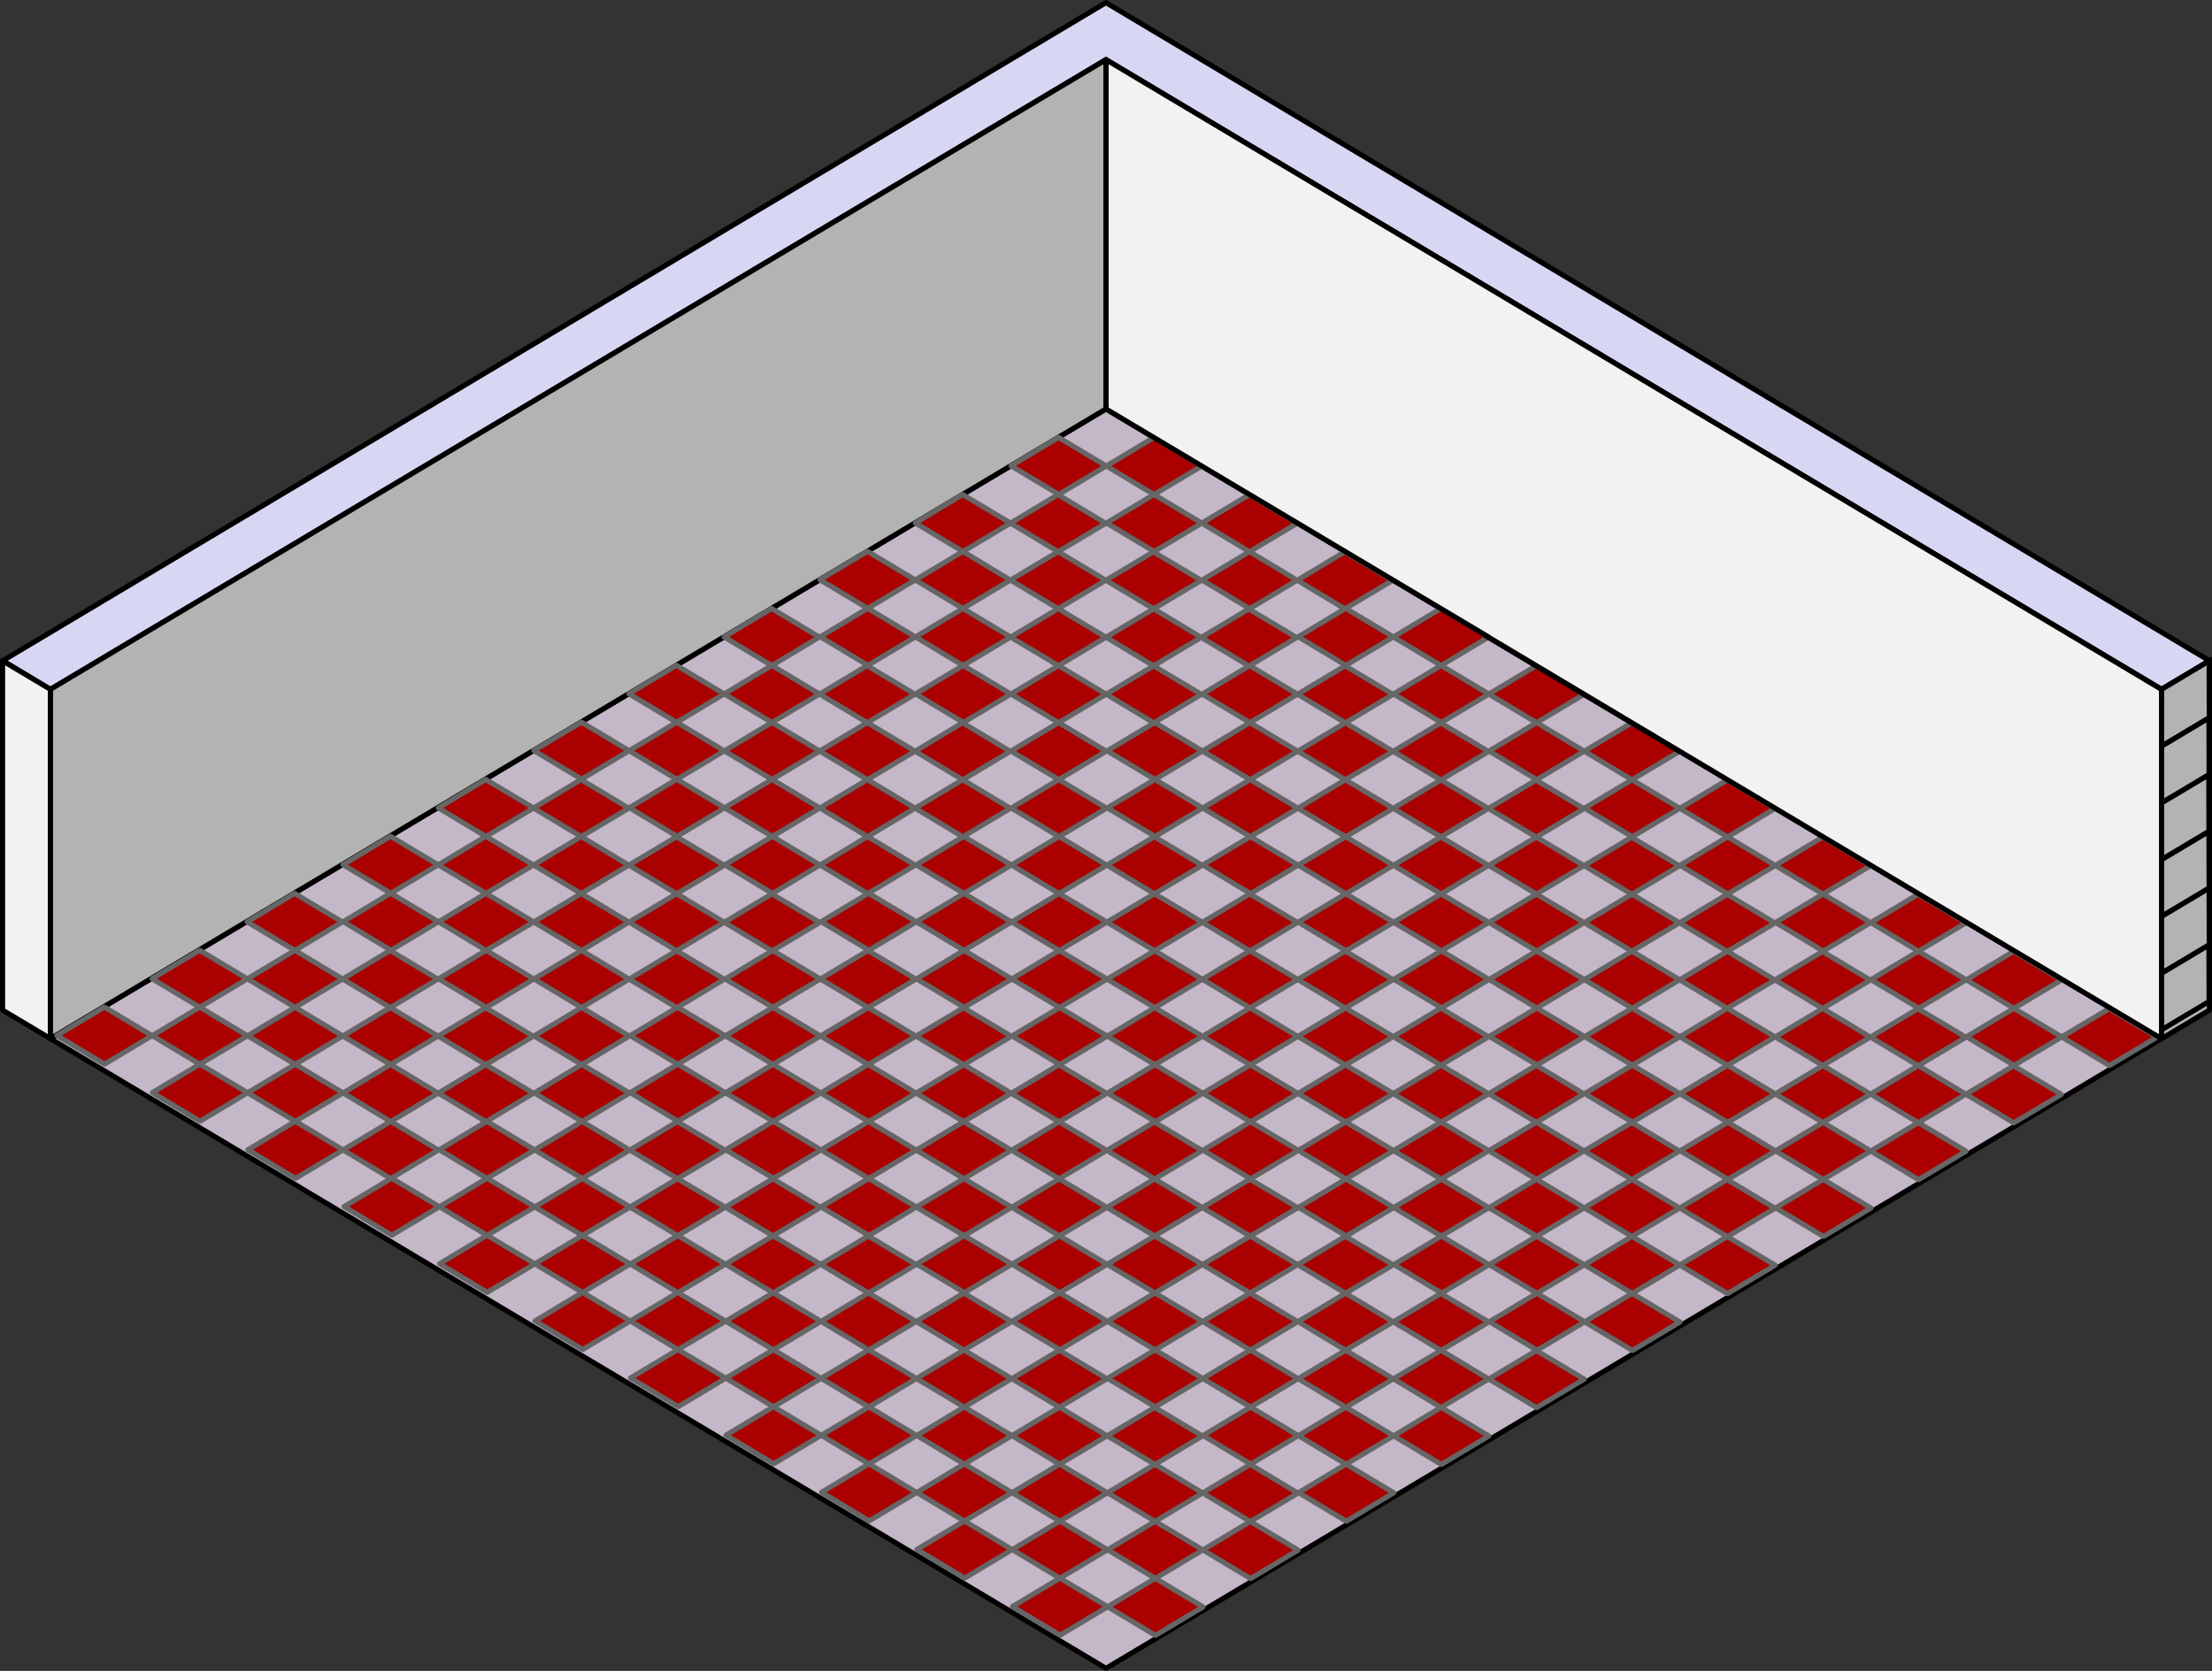 <?xml version="1.0" encoding="UTF-8" standalone="no"?>
<!-- Created with Inkscape (http://www.inkscape.org/) -->

<svg
   xmlns:dc="http://purl.org/dc/elements/1.1/"
   xmlns:cc="http://creativecommons.org/ns#"
   xmlns:rdf="http://www.w3.org/1999/02/22-rdf-syntax-ns#"
   xmlns:svg="http://www.w3.org/2000/svg"
   xmlns="http://www.w3.org/2000/svg"
   xmlns:sodipodi="http://sodipodi.sourceforge.net/DTD/sodipodi-0.dtd"
   xmlns:inkscape="http://www.inkscape.org/namespaces/inkscape"
   width="430.544"
   height="325.295"
   id="svg2"
   version="1.1"
   inkscape:version="0.48.5 r10040"
   sodipodi:docname="none.svg">
  <rect width="100%" height="100%" fill="#333333" stroke="none"/>
  <defs
     id="defs4">
    <inkscape:perspective
       sodipodi:type="inkscape:persp3d"
       inkscape:vp_x="0 : 526.18109 : 1"
       inkscape:vp_y="0 : 1000 : 0"
       inkscape:vp_z="744.09448 : 526.18109 : 1"
       inkscape:persp3d-origin="372.04724 : 350.78739 : 1"
       id="perspective2985" />
  </defs>
  <sodipodi:namedview
     id="base"
     pagecolor="#ffffff"
     bordercolor="#666666"
     borderopacity="1.0"
     inkscape:pageopacity="0.0"
     inkscape:pageshadow="2"
     inkscape:zoom="1.979899"
     inkscape:cx="169.11117"
     inkscape:cy="150.5455"
     inkscape:document-units="mm"
     inkscape:current-layer="layer1"
     showgrid="false"
     inkscape:object-nodes="true"
     inkscape:window-width="1920"
     inkscape:window-height="1036"
     inkscape:window-x="4"
     inkscape:window-y="44"
     inkscape:window-maximized="0"
     showguides="true"
     inkscape:guide-bbox="true"
     units="mm"
     fit-margin-top="0"
     fit-margin-left="0"
     fit-margin-right="0"
     fit-margin-bottom="0" />
  <g
     inkscape:label="Layer 1"
     inkscape:groupmode="layer"
     id="layer1"
     transform="translate(-53.643,-569.625)">
    <path
       inkscape:connector-curvature="0"
       id="path3908"
       d="M 474.376,771.832 268.916,649.237 63.455,771.832 268.916,894.426 z"
       style="fill:#c4b7c8;stroke:#000000;stroke-width:1px;stroke-linecap:round;stroke-linejoin:round;stroke-opacity:1" />
    <path
       inkscape:connector-curvature="0"
       id="path3910"
       d="m 268.908,570.139 214.781,128.125 -9.312,5.562 -205.469,-122.594 -205.438,122.594 -0.031,0 -9.281,-5.562 214.75,-128.125 z"
       style="fill:#d7d7f4;fill-opacity:1;stroke:#000000;stroke-width:1px;stroke-linecap:round;stroke-linejoin:round;stroke-opacity:1" />
    <path
       inkscape:connector-curvature="0"
       id="path3914"
       d="m 268.916,581.237 0,68 -205.461,122.594 0,-68 z"
       style="fill:#b3b3b3;stroke:#000000;stroke-width:1px;stroke-linecap:round;stroke-linejoin:round;stroke-opacity:1;fill-opacity:1" />
    <path
       inkscape:connector-curvature="0"
       id="path3916"
       d="m 54.144,698.276 0,68 9.311,5.556 0,-68 z"
       style="fill:#f2f2f2;stroke:#000000;stroke-width:1px;stroke-linecap:round;stroke-linejoin:round;stroke-opacity:1;fill-opacity:1" />
    <path
       inkscape:connector-curvature="0"
       id="path3918"
       d="m 483.688,698.276 0,68 -9.311,5.556 0,-68 z"
       style="fill:#b3b3b3;stroke:#000000;stroke-width:1px;stroke-linecap:round;stroke-linejoin:round;stroke-opacity:1;fill-opacity:1" />
    <path
       inkscape:connector-curvature="0"
       style="fill:#aa0000;stroke:#666666;stroke-width:1px;stroke-linecap:round;stroke-linejoin:round;stroke-opacity:1"
       d="m 259.677,654.781 9.281,5.562 -9.219,5.531 -0.031,0 -9.281,-5.562 9.25,-5.531 z m 18.562,0.031 9.281,5.562 -9.25,5.531 9.281,5.562 -9.25,5.531 -0.031,0 -9.25,-5.562 9.219,-5.531 -9.25,-5.562 9.219,-5.531 0.031,0 z m 9.312,16.656 9.25,-5.531 9.312,5.562 -9.25,5.531 9.25,5.562 -9.219,5.531 -0.031,0 -9.25,-5.562 9.219,-5.531 -9.281,-5.562 z m -46.531,-5.562 9.312,5.562 -9.25,5.531 9.219,5.562 -9.219,5.531 9.281,5.562 -9.25,5.531 9.281,5.562 -9.219,5.531 -0.031,0 -9.281,-5.562 9.219,-5.531 -9.25,-5.562 9.219,-5.531 -9.25,-5.562 9.219,-5.531 0.031,0 -9.25,-5.562 9.219,-5.531 z m 9.344,27.75 9.219,-5.531 -9.25,-5.562 9.25,-5.531 -9.25,-5.562 9.219,-5.531 0.031,0 9.281,5.562 -9.25,5.531 9.25,5.562 -9.25,5.531 9.281,5.562 -9.219,5.531 9.25,5.562 -9.219,5.531 9.25,5.562 -9.219,5.531 9.281,5.562 -9.219,5.531 9.25,5.562 -9.25,5.531 9.281,5.562 -9.25,5.531 9.281,5.562 -9.219,5.531 9.25,5.562 -9.219,5.531 -0.031,0 -9.25,-5.562 9.219,-5.531 -9.281,-5.562 9.219,-5.531 -9.25,-5.562 9.219,-5.531 -4.625,-2.781 -4.625,-2.781 9.219,-5.531 -9.25,-5.562 9.094,-5.469 0.125,-0.062 -9.281,-5.562 9.25,-5.531 -9.25,-5.562 9.219,-5.531 -9.281,-5.562 z m 0.219,66.562 -9.25,5.531 -0.031,0 -9.25,-5.562 9.219,-5.531 -4.625,-2.781 -4.625,-2.781 9.219,-5.531 -9.281,-5.562 9.25,-5.531 9.281,5.562 -9.219,5.531 9.25,5.562 -9.219,5.531 9.281,5.562 z m 18.5,-11.062 9.25,-5.531 -9.25,-5.562 9.219,-5.531 0.031,0 9.281,5.562 -9.25,5.531 9.281,5.562 -9.25,5.531 9.25,5.562 -9.219,5.531 9.25,5.562 -9.219,5.531 9.281,5.562 -9.219,5.531 -0.031,0 -9.281,-5.562 9.219,-5.531 -4.625,-2.781 -4.625,-2.781 9.219,-5.531 -9.25,-5.562 9.219,-5.531 -9.281,-5.562 z m -46.594,-72.188 9.281,5.562 -9.219,5.531 9.25,5.562 -9.219,5.531 -0.031,0 -9.25,-5.562 9.219,-5.531 -9.281,-5.562 9.25,-5.531 z m 92.875,0.094 9.312,5.562 -9.094,5.438 9.25,5.562 -9.219,5.531 -0.031,0 -9.25,-5.562 9.062,-5.438 -4.625,-2.781 -4.625,-2.781 9.219,-5.531 z m -37.219,0 9.312,5.562 -9.25,5.531 9.219,5.562 -9.25,5.531 -9.25,-5.562 9.25,-5.531 -9.281,-5.562 9.25,-5.531 z m 0.031,22.188 9.281,5.562 -9.219,5.531 -0.031,0 -4.625,-2.781 -4.625,-2.781 9.219,-5.531 z m 55.906,-11.156 9.312,5.562 -9.25,5.531 9.281,5.562 -9.25,5.531 -0.031,0 -9.25,-5.562 9.219,-5.531 -4.625,-2.781 -4.625,-2.781 9.219,-5.531 z m 9.344,16.656 9.25,-5.531 9.312,5.562 -9.25,5.531 9.25,5.562 -9.219,5.531 -0.031,0 -9.25,-5.562 9.219,-5.531 -9.281,-5.562 z m -139.594,-16.656 9.281,5.562 -9.219,5.531 9.25,5.562 -9.25,5.531 9.281,5.562 -9.25,5.531 9.281,5.562 -9.219,5.531 9.25,5.562 -9.219,5.531 -0.031,0 -9.25,-5.562 9.219,-5.531 -9.281,-5.562 9.219,-5.531 -9.25,-5.562 9.219,-5.531 -9.25,-5.562 9.219,-5.531 -4.625,-2.781 -4.625,-2.781 9.25,-5.531 z m -9.156,38.812 -9.25,5.531 -0.031,0 -9.25,-5.562 9.219,-5.531 -9.25,-5.562 9.219,-5.531 -9.281,-5.562 9.25,-5.531 9.281,5.562 -9.219,5.531 9.25,5.562 -9.219,5.531 9.281,5.562 z m 18.5,-11.062 9.25,-5.531 -9.25,-5.562 9.219,-5.531 0.031,0 9.281,5.562 -9.25,5.531 9.281,5.562 -9.25,5.531 9.25,5.562 -9.219,5.531 9.25,5.562 -9.219,5.531 -0.031,0 -4.625,-2.781 -4.625,-2.781 9.219,-5.531 -9.25,-5.562 9.219,-5.531 -9.281,-5.562 z m 83.531,-27.656 9.312,5.562 -9.125,5.469 9.281,5.562 -9.25,5.531 -9.281,-5.562 9.094,-5.469 -9.281,-5.562 9.25,-5.531 z m 0.219,22.125 9.281,5.562 -9.219,5.531 9.281,5.562 -9.25,5.531 9.281,5.562 -9.219,5.531 -0.031,0 -9.281,-5.562 9.219,-5.531 -9.25,-5.562 9.219,-5.531 -4.625,-2.781 -4.625,-2.781 9.219,-5.531 z m 9.344,16.656 9.219,-5.531 -9.25,-5.562 9.25,-5.531 -9.281,-5.562 9.25,-5.531 9.312,5.562 -9.25,5.531 9.25,5.562 -9.25,5.531 9.281,5.562 -9.219,5.531 9.25,5.562 -9.219,5.531 9.25,5.562 -9.219,5.531 -0.031,0 -9.281,-5.562 9.25,-5.531 -9.25,-5.562 9.219,-5.531 -9.281,-5.562 z m -139.469,-16.75 9.281,5.562 -9.219,5.531 -0.031,0 -9.281,-5.562 9.25,-5.531 z m 111.594,0.062 9.281,5.562 -9.219,5.531 9.25,5.562 -9.219,5.531 -0.031,0 -9.281,-5.562 9.25,-5.531 -9.281,-5.562 9.25,-5.531 z m 92.844,0.062 9.312,5.562 -9.25,5.531 9.281,5.562 -9.219,5.531 -0.031,0 -9.281,-5.562 9.219,-5.531 -4.625,-2.781 -4.625,-2.781 9.219,-5.531 z m -130.219,0 9.25,5.562 -9.219,5.531 9.25,5.562 -9.25,5.531 -0.031,0 -4.625,-2.781 -4.625,-2.781 9.219,-5.531 -9.219,-5.562 9.219,-5.531 0.031,0 z m 93.031,0.031 9.312,5.562 -9.25,5.531 9.219,5.562 -9.25,5.531 -9.25,-5.562 9.25,-5.531 -9.281,-5.562 9.25,-5.531 z m 0.031,22.188 9.281,5.562 -9.219,5.531 9.281,5.562 -9.219,5.531 9.25,5.562 -9.219,5.531 -0.031,0 -9.281,-5.562 9.25,-5.531 -9.281,-5.562 9.219,-5.531 -4.625,-2.781 -4.625,-2.781 9.219,-5.531 z m -185.906,-11.188 9.312,5.562 -9.25,5.531 9.219,5.562 -9.219,5.531 9.281,5.562 -9.25,5.531 9.281,5.562 -9.219,5.531 -0.031,0 -9.281,-5.562 9.219,-5.531 -9.25,-5.562 9.219,-5.531 -9.25,-5.562 9.219,-5.531 0.031,0 -9.25,-5.562 9.219,-5.531 z m 9.344,27.75 9.219,-5.531 -9.25,-5.562 9.25,-5.531 -9.25,-5.562 9.219,-5.531 0.031,0 9.281,5.562 -9.25,5.531 9.25,5.562 -9.25,5.531 9.281,5.562 -9.219,5.531 9.25,5.562 -9.219,5.531 9.25,5.562 -9.219,5.531 9.281,5.562 -9.219,5.531 9.25,5.562 -9.219,5.531 9.281,5.562 -9.25,5.531 9.281,5.562 -9.25,5.531 9.25,5.562 -9.219,5.531 -0.031,0 -9.25,-5.562 9.219,-5.531 -9.281,-5.562 9.25,-5.531 -9.25,-5.562 9.219,-5.531 -4.625,-2.781 -4.625,-2.781 9.219,-5.531 -9.281,-5.562 9.094,-5.469 0.125,-0.062 -9.281,-5.562 9.25,-5.531 -9.25,-5.562 9.219,-5.531 -9.281,-5.562 z m 0.219,66.562 -9.25,5.531 -0.031,0 -9.25,-5.562 9.219,-5.531 -4.625,-2.781 -4.625,-2.781 9.219,-5.531 -9.25,-5.562 9.25,-5.531 9.281,5.562 -9.219,5.531 9.25,5.562 -9.25,5.531 9.281,5.562 z m 18.531,-11.062 9.219,-5.531 -9.25,-5.562 9.219,-5.531 0.031,0 9.281,5.562 -9.25,5.531 9.281,5.562 -9.219,5.531 9.25,5.562 -9.219,5.531 9.25,5.562 -9.25,5.531 9.281,5.562 -9.219,5.531 -0.031,0 -9.281,-5.562 9.219,-5.531 -4.625,-2.781 -4.625,-2.781 9.219,-5.531 -9.219,-5.562 9.219,-5.531 -9.281,-5.562 z m 213.563,-83.156 9.312,5.562 -9.25,5.531 9.281,5.562 -9.25,5.531 -0.031,0 -9.25,-5.562 9.219,-5.531 -4.625,-2.781 -4.625,-2.781 9.219,-5.531 z m 9.344,16.656 9.25,-5.531 9.312,5.562 -9.25,5.531 9.25,5.562 -9.219,5.531 -0.031,0 -9.25,-5.562 9.219,-5.531 -9.281,-5.562 z m -46.562,-16.625 9.312,5.562 -9.25,5.531 9.25,5.562 -9.25,5.531 -9.25,-5.562 9.219,-5.531 -9.281,-5.562 9.25,-5.531 z m 0.062,22.188 9.281,5.562 -9.219,5.531 9.281,5.562 -9.25,5.531 9.281,5.562 -9.219,5.531 -0.031,0 -9.281,-5.562 9.219,-5.531 -9.25,-5.562 9.219,-5.531 -4.625,-2.781 -4.625,-2.781 9.219,-5.531 z m 9.344,16.656 9.219,-5.531 -9.25,-5.562 9.25,-5.531 -9.281,-5.562 9.25,-5.531 9.312,5.562 -9.25,5.531 9.25,5.562 -9.25,5.531 9.281,5.562 -9.219,5.531 9.25,5.562 -9.219,5.531 9.25,5.562 -9.219,5.531 -0.031,0 -9.281,-5.562 9.25,-5.531 -9.25,-5.562 9.219,-5.531 -9.281,-5.562 z m -232.375,-27.906 9.281,5.562 -9.219,5.531 9.25,5.562 -9.219,5.531 -0.031,0 -9.25,-5.562 9.219,-5.531 -9.281,-5.562 9.25,-5.531 z m 55.656,0.094 9.312,5.562 -9.25,5.531 9.219,5.562 -9.25,5.531 -9.25,-5.562 9.25,-5.531 -9.281,-5.562 9.25,-5.531 z m 0.031,22.188 9.281,5.562 -9.062,5.438 9.25,5.562 -9.219,5.531 9.25,5.562 -9.219,5.531 -0.031,0 -9.281,-5.562 9.25,-5.531 -9.25,-5.562 9.062,-5.438 -4.625,-2.781 -4.625,-2.781 9.219,-5.531 z m 37.375,-11.188 9.281,5.562 -9.219,5.531 -0.031,0 -9.281,-5.562 9.25,-5.531 z m -111.719,0.031 9.281,5.562 -9.219,5.531 9.25,5.562 -9.219,5.531 9.281,5.562 -9.25,5.531 9.281,5.562 -9.25,5.531 9.25,5.562 -9.219,5.531 -0.031,0 -9.25,-5.562 9.219,-5.531 -9.281,-5.562 9.25,-5.531 -9.25,-5.562 9.219,-5.531 -9.25,-5.562 9.219,-5.531 -9.281,-5.562 9.25,-5.531 z m -9.156,38.813 -9.25,5.531 -0.031,0 -9.25,-5.562 9.219,-5.531 -9.25,-5.562 9.219,-5.531 -4.625,-2.781 -4.625,-2.781 9.25,-5.531 9.281,5.562 -9.219,5.531 9.25,5.562 -9.25,5.531 9.281,5.562 z m 18.531,-11.062 9.219,-5.531 -9.25,-5.562 9.219,-5.531 0.031,0 9.281,5.562 -9.25,5.531 9.281,5.562 -9.219,5.531 9.25,5.562 -9.219,5.531 9.25,5.562 -9.25,5.531 -0.031,0 -4.625,-2.781 -4.625,-2.781 9.219,-5.531 -9.219,-5.562 9.219,-5.531 -9.281,-5.562 z m 176.562,-27.656 9.25,5.562 -9.219,5.531 9.25,5.562 -9.25,5.531 9.281,5.562 -9.219,5.531 9.25,5.562 -9.219,5.531 9.281,5.562 -9.25,5.531 -0.031,0 -9.25,-5.562 9.219,-5.531 -4.625,-2.781 -4.625,-2.781 9.219,-5.531 -9.281,-5.562 9.219,-5.531 -4.625,-2.781 -4.625,-2.781 9.219,-5.531 -9.219,-5.562 9.219,-5.531 0.031,0 z m 9.406,49.938 9.219,-5.531 -9.25,-5.562 9.219,-5.531 -4.625,-2.781 -4.625,-2.781 9.219,-5.531 -9.25,-5.562 9.25,-5.531 9.281,5.562 -9.219,5.531 9.25,5.562 -9.25,5.531 9.281,5.562 -9.25,5.531 9.281,5.562 -9.219,5.531 9.25,5.562 -9.219,5.531 -0.031,0 -9.25,-5.562 9.219,-5.531 -9.281,-5.562 z m 18.5,-11.062 9.25,-5.531 -9.25,-5.562 9.219,-5.531 0.031,0 9.281,5.562 -9.25,5.531 9.281,5.562 -9.25,5.531 9.25,5.562 -9.219,5.531 9.25,5.562 -9.219,5.531 9.281,5.562 -9.219,5.531 -0.031,0 -9.281,-5.562 9.219,-5.531 -4.625,-2.781 -4.625,-2.781 9.219,-5.531 -9.25,-5.562 9.219,-5.531 -9.281,-5.562 z m -120.969,-38.875 9.312,5.562 -9.125,5.469 9.25,5.531 -9.25,5.531 -9.25,-5.531 9.094,-5.469 -9.281,-5.562 9.25,-5.531 z m 0.188,22.094 9.281,5.562 -9.219,5.531 9.281,5.562 -9.25,5.531 9.281,5.562 -9.219,5.531 -0.031,0 -9.281,-5.562 9.219,-5.531 -9.25,-5.562 9.219,-5.531 -4.625,-2.781 -4.625,-2.781 9.219,-5.531 z m 9.344,16.656 9.219,-5.531 -9.25,-5.562 9.25,-5.531 -9.281,-5.562 9.25,-5.531 9.312,5.562 -9.25,5.531 9.25,5.562 -9.25,5.531 9.281,5.562 -9.219,5.531 9.25,5.562 -9.219,5.531 9.25,5.562 -9.219,5.531 -0.031,0 -9.281,-5.562 9.25,-5.531 -9.25,-5.562 9.219,-5.531 -9.281,-5.562 z m 213.594,-38.688 9.312,5.562 -9.25,5.531 9.281,5.562 -9.219,5.531 -0.031,0 -9.281,-5.562 9.219,-5.531 -4.625,-2.781 -4.625,-2.781 9.219,-5.531 z m -37.188,0.031 9.312,5.562 -9.25,5.531 9.219,5.562 -9.25,5.531 -9.25,-5.562 9.25,-5.531 -9.281,-5.562 9.25,-5.531 z m 0.031,22.188 9.281,5.562 -9.219,5.531 9.281,5.562 -9.219,5.531 9.25,5.562 -9.219,5.531 -0.031,0 -9.281,-5.562 9.25,-5.531 -9.281,-5.562 9.219,-5.531 -4.625,-2.781 -4.625,-2.781 9.219,-5.531 z m 55.75,-11.094 9.312,5.562 -9.25,5.531 9.281,5.562 -9.25,5.531 -0.031,0 -9.25,-5.562 9.219,-5.531 -4.625,-2.781 -4.625,-2.781 9.219,-5.531 z m 9.344,16.656 9.25,-5.531 9.312,5.562 -9.25,5.531 -0.031,0 -9.281,-5.562 z m -46.562,-16.625 9.312,5.562 -9.25,5.531 9.25,5.562 -9.25,5.531 -9.25,-5.562 9.219,-5.531 -9.281,-5.562 9.25,-5.531 z m 0.062,22.188 9.281,5.562 -9.219,5.531 9.281,5.562 -9.25,5.531 9.281,5.562 -9.219,5.531 -0.031,0 -9.281,-5.562 9.219,-5.531 -9.25,-5.562 9.219,-5.531 -4.625,-2.781 -4.625,-2.781 9.219,-5.531 z m 9.344,16.656 9.219,-5.531 -9.25,-5.562 9.25,-5.531 -9.281,-5.562 9.25,-5.531 9.312,5.562 -9.25,5.531 9.25,5.562 -9.25,5.531 9.281,5.562 -9.219,5.531 -0.031,0 -9.281,-5.562 z M 73.958,765.688 l 9.281,5.562 -9.219,5.531 -0.031,0 -9.281,-5.562 9.25,-5.531 z m 167.219,0.125 9.312,5.562 -9.25,5.531 9.219,5.562 -9.25,5.531 -9.25,-5.562 9.25,-5.531 -9.281,-5.562 9.25,-5.531 z m 0.031,22.188 9.281,5.562 -9.219,5.531 9.281,5.562 -9.219,5.531 9.25,5.562 -9.219,5.531 -0.031,0 -9.281,-5.562 9.25,-5.531 -9.281,-5.562 9.219,-5.531 -4.625,-2.781 -4.625,-2.781 9.219,-5.531 z m -93.031,-22.188 9.25,5.562 -9.219,5.531 9.25,5.562 -9.219,5.531 -0.031,0 -4.625,-2.781 -4.625,-2.781 9.219,-5.531 -9.25,-5.562 9.219,-5.531 0.031,0 z m 111.562,11.125 9.312,5.562 -9.25,5.531 9.25,5.562 -9.25,5.531 -9.25,-5.562 9.219,-5.531 -9.281,-5.562 9.25,-5.531 z m 0.062,22.188 9.281,5.562 -9.219,5.531 9.281,5.562 -9.25,5.531 9.281,5.562 -9.219,5.531 -0.031,0 -9.281,-5.562 9.219,-5.531 -9.25,-5.562 9.219,-5.531 -4.625,-2.781 -4.625,-2.781 9.219,-5.531 z m 9.344,16.656 9.219,-5.531 -9.25,-5.562 9.25,-5.531 -9.281,-5.562 9.25,-5.531 9.312,5.562 -9.25,5.531 9.25,5.562 -9.25,5.531 9.281,5.562 -9.219,5.531 9.25,5.562 -9.219,5.531 9.25,5.562 -9.219,5.531 -0.031,0 -9.281,-5.562 9.25,-5.531 -9.25,-5.562 9.219,-5.531 -9.281,-5.562 z m 83.531,-38.75 9.25,5.562 -9.219,5.531 9.25,5.562 -9.25,5.531 9.281,5.562 -9.219,5.531 9.25,5.562 -9.219,5.531 9.281,5.562 -9.25,5.531 -0.031,0 -9.25,-5.562 9.219,-5.531 -4.625,-2.781 -4.625,-2.781 9.219,-5.531 -9.281,-5.562 9.219,-5.531 -4.625,-2.781 -4.625,-2.781 9.219,-5.531 -9.219,-5.562 9.219,-5.531 0.031,0 z m 9.406,49.938 9.219,-5.531 -9.25,-5.562 9.219,-5.531 -4.625,-2.781 -4.625,-2.781 9.219,-5.531 -9.25,-5.562 9.25,-5.531 9.281,5.562 -9.219,5.531 9.25,5.562 -9.25,5.531 9.281,5.562 -9.25,5.531 9.281,5.562 -9.219,5.531 -0.031,0 -9.281,-5.562 z m 18.5,-11.062 9.25,-5.531 -9.25,-5.562 9.219,-5.531 0.031,0 9.281,5.562 -9.25,5.531 9.281,5.562 -9.25,5.531 -0.031,0 -9.281,-5.562 z m 64.969,-38.781 9.312,5.562 -9.25,5.531 -0.031,0 -9.281,-5.562 9.25,-5.531 z M 129.864,799 l 9.281,5.562 -9.219,5.531 -0.031,0 -9.281,-5.562 9.25,-5.531 z m 74.219,0.125 9.25,5.562 -9.219,5.531 9.25,5.562 -9.219,5.531 9.281,5.562 -9.219,5.531 9.25,5.562 -9.25,5.531 9.281,5.562 -9.25,5.531 -0.031,0 -9.25,-5.562 9.219,-5.531 -4.625,-2.781 -4.625,-2.781 9.219,-5.531 -9.25,-5.562 9.219,-5.531 -4.625,-2.781 -4.625,-2.781 9.219,-5.531 -9.25,-5.562 9.219,-5.531 0.031,0 z m 9.406,49.938 9.25,-5.531 -9.25,-5.562 9.219,-5.531 -4.625,-2.781 -4.625,-2.781 9.219,-5.531 -9.281,-5.562 9.25,-5.531 9.281,5.562 -9.219,5.531 9.25,5.562 -9.219,5.531 9.281,5.562 -9.25,5.531 9.281,5.562 -9.25,5.531 9.25,5.562 -9.219,5.531 -0.031,0 -9.25,-5.562 9.219,-5.531 -9.281,-5.562 z M 232.021,838 l 9.219,-5.531 -9.25,-5.562 9.219,-5.531 0.031,0 9.281,5.562 -9.25,5.531 9.281,5.562 -9.219,5.531 9.25,5.562 -9.219,5.531 9.25,5.562 -9.25,5.531 9.281,5.562 -9.219,5.531 -0.031,0 -9.281,-5.562 9.219,-5.531 -4.625,-2.781 -4.625,-2.781 9.219,-5.531 -9.219,-5.562 9.219,-5.531 L 232.021,838 z m 64.906,-38.812 9.312,5.562 -9.25,5.531 9.219,5.562 -9.25,5.531 -9.25,-5.562 9.25,-5.531 -9.281,-5.562 9.25,-5.531 z m 0.031,22.188 9.281,5.562 -9.219,5.531 9.281,5.562 -9.219,5.531 9.25,5.562 -9.219,5.531 -0.031,0 -9.281,-5.562 9.25,-5.531 -9.281,-5.562 9.219,-5.531 -4.625,-2.781 -4.625,-2.781 9.219,-5.531 z m 18.531,-11.062 9.312,5.562 -9.25,5.531 9.25,5.562 -9.25,5.531 -9.25,-5.562 9.219,-5.531 -9.281,-5.562 9.25,-5.531 z m 0.062,22.188 9.281,5.562 -9.219,5.531 9.281,5.562 -9.25,5.531 9.281,5.562 -9.219,5.531 -0.031,0 -9.281,-5.562 9.219,-5.531 -9.25,-5.562 9.219,-5.531 -4.625,-2.781 -4.625,-2.781 9.219,-5.531 z m 9.344,16.656 9.219,-5.531 -9.25,-5.562 9.25,-5.531 -9.281,-5.562 9.25,-5.531 9.312,5.562 -9.25,5.531 9.25,5.562 -9.25,5.531 9.281,5.562 -9.219,5.531 -0.031,0 -9.281,-5.562 z M 259.833,832.5 l 9.25,5.562 -9.219,5.531 9.25,5.562 -9.219,5.531 9.281,5.562 -9.219,5.531 9.25,5.562 -9.25,5.531 9.281,5.562 -9.25,5.531 -0.031,0 -9.25,-5.562 9.219,-5.531 -4.625,-2.781 -4.625,-2.781 9.219,-5.531 -9.25,-5.562 9.219,-5.531 -4.625,-2.781 -4.625,-2.781 9.219,-5.531 -9.25,-5.562 9.219,-5.531 0.031,0 z m 9.406,49.938 9.25,-5.531 -9.25,-5.562 9.219,-5.531 -4.625,-2.781 -4.625,-2.781 9.219,-5.531 -9.281,-5.562 9.25,-5.531 9.281,5.562 -9.219,5.531 9.25,5.562 -9.219,5.531 9.281,5.562 -9.25,5.531 9.281,5.562 -9.25,5.531 -0.031,0 -9.281,-5.562 z m 18.531,-11.062 9.219,-5.531 -9.25,-5.562 9.219,-5.531 0.031,0 9.281,5.562 -9.25,5.531 9.281,5.562 -9.219,5.531 -0.031,0 -9.281,-5.562 z m 64.906,-38.812 9.312,5.562 -9.25,5.531 -0.031,0 -9.281,-5.562 9.25,-5.531 z"
       id="path3982" />
    <path
       style="fill:#b3b3b3;stroke:#000000;stroke-width:1px;stroke-linecap:butt;stroke-linejoin:miter;stroke-opacity:1;fill-opacity:1"
       d="m 483.623,764.596 -9.311,5.556 0.031,-11.062 9.25,-5.531 z"
       id="path5998"
       inkscape:connector-curvature="0" />
    <path
       inkscape:connector-curvature="0"
       id="path6000"
       d="m 483.654,753.534 -9.311,5.556 0.031,-11.062 9.25,-5.531 z"
       style="fill:#b3b3b3;stroke:#000000;stroke-width:1px;stroke-linecap:butt;stroke-linejoin:miter;stroke-opacity:1;fill-opacity:1" />
    <path
       style="fill:#b3b3b3;stroke:#000000;stroke-width:1px;stroke-linecap:butt;stroke-linejoin:miter;stroke-opacity:1;fill-opacity:1"
       d="m 483.624,742.496 -9.311,5.556 0.031,-11.062 9.25,-5.531 z"
       id="path6002"
       inkscape:connector-curvature="0" />
    <path
       inkscape:connector-curvature="0"
       id="path6004"
       d="m 483.594,731.458 -9.311,5.556 0.031,-11.062 9.25,-5.531 z"
       style="fill:#b3b3b3;stroke:#000000;stroke-width:1px;stroke-linecap:butt;stroke-linejoin:miter;stroke-opacity:1;fill-opacity:1" />
    <path
       style="fill:#b3b3b3;stroke:#000000;stroke-width:1px;stroke-linecap:butt;stroke-linejoin:miter;stroke-opacity:1;fill-opacity:1"
       d="m 483.626,720.396 -9.311,5.556 0.031,-11.062 9.25,-5.531 z"
       id="path6006"
       inkscape:connector-curvature="0" />
    <path
       inkscape:connector-curvature="0"
       id="path6008"
       d="m 483.657,709.333 -9.311,5.556 0.031,-11.062 9.25,-5.531 z"
       style="fill:#b3b3b3;stroke:#000000;stroke-width:1px;stroke-linecap:butt;stroke-linejoin:miter;stroke-opacity:1;fill-opacity:1" />
    <path
       sodipodi:nodetypes="ccccc"
       inkscape:connector-curvature="0"
       id="path6042"
       d="m 352.619,632.973 0.089,55.214 -9.311,5.556 -0.031,-55.25 z"
       style="fill:#b3b3b3;stroke:#000000;stroke-width:1px;stroke-linecap:round;stroke-linejoin:round;stroke-opacity:1;fill-opacity:1" />
    <path
       style="fill:#b3b3b3;fill-opacity:1;stroke:#000000;stroke-width:1px;stroke-linecap:butt;stroke-linejoin:miter;stroke-opacity:1"
       d="m 352.708,688.188 -9.311,5.556 37.155,22.163 9.25,-5.594 z"
       id="path6059"
       inkscape:connector-curvature="0" />
    <path
       sodipodi:nodetypes="ccccccccc"
       inkscape:connector-curvature="0"
       id="path6053"
       d="m 268.927,581.25 205.437,122.594 0,68 -93.812,-55.969 0,0 -37.156,-22.188 0,-0.031 L 268.927,649.25 z"
       style="fill:#f2f2f2;fill-opacity:1;stroke:#000000;stroke-width:1px;stroke-linecap:round;stroke-linejoin:round;stroke-opacity:1" />
  </g>
</svg>
